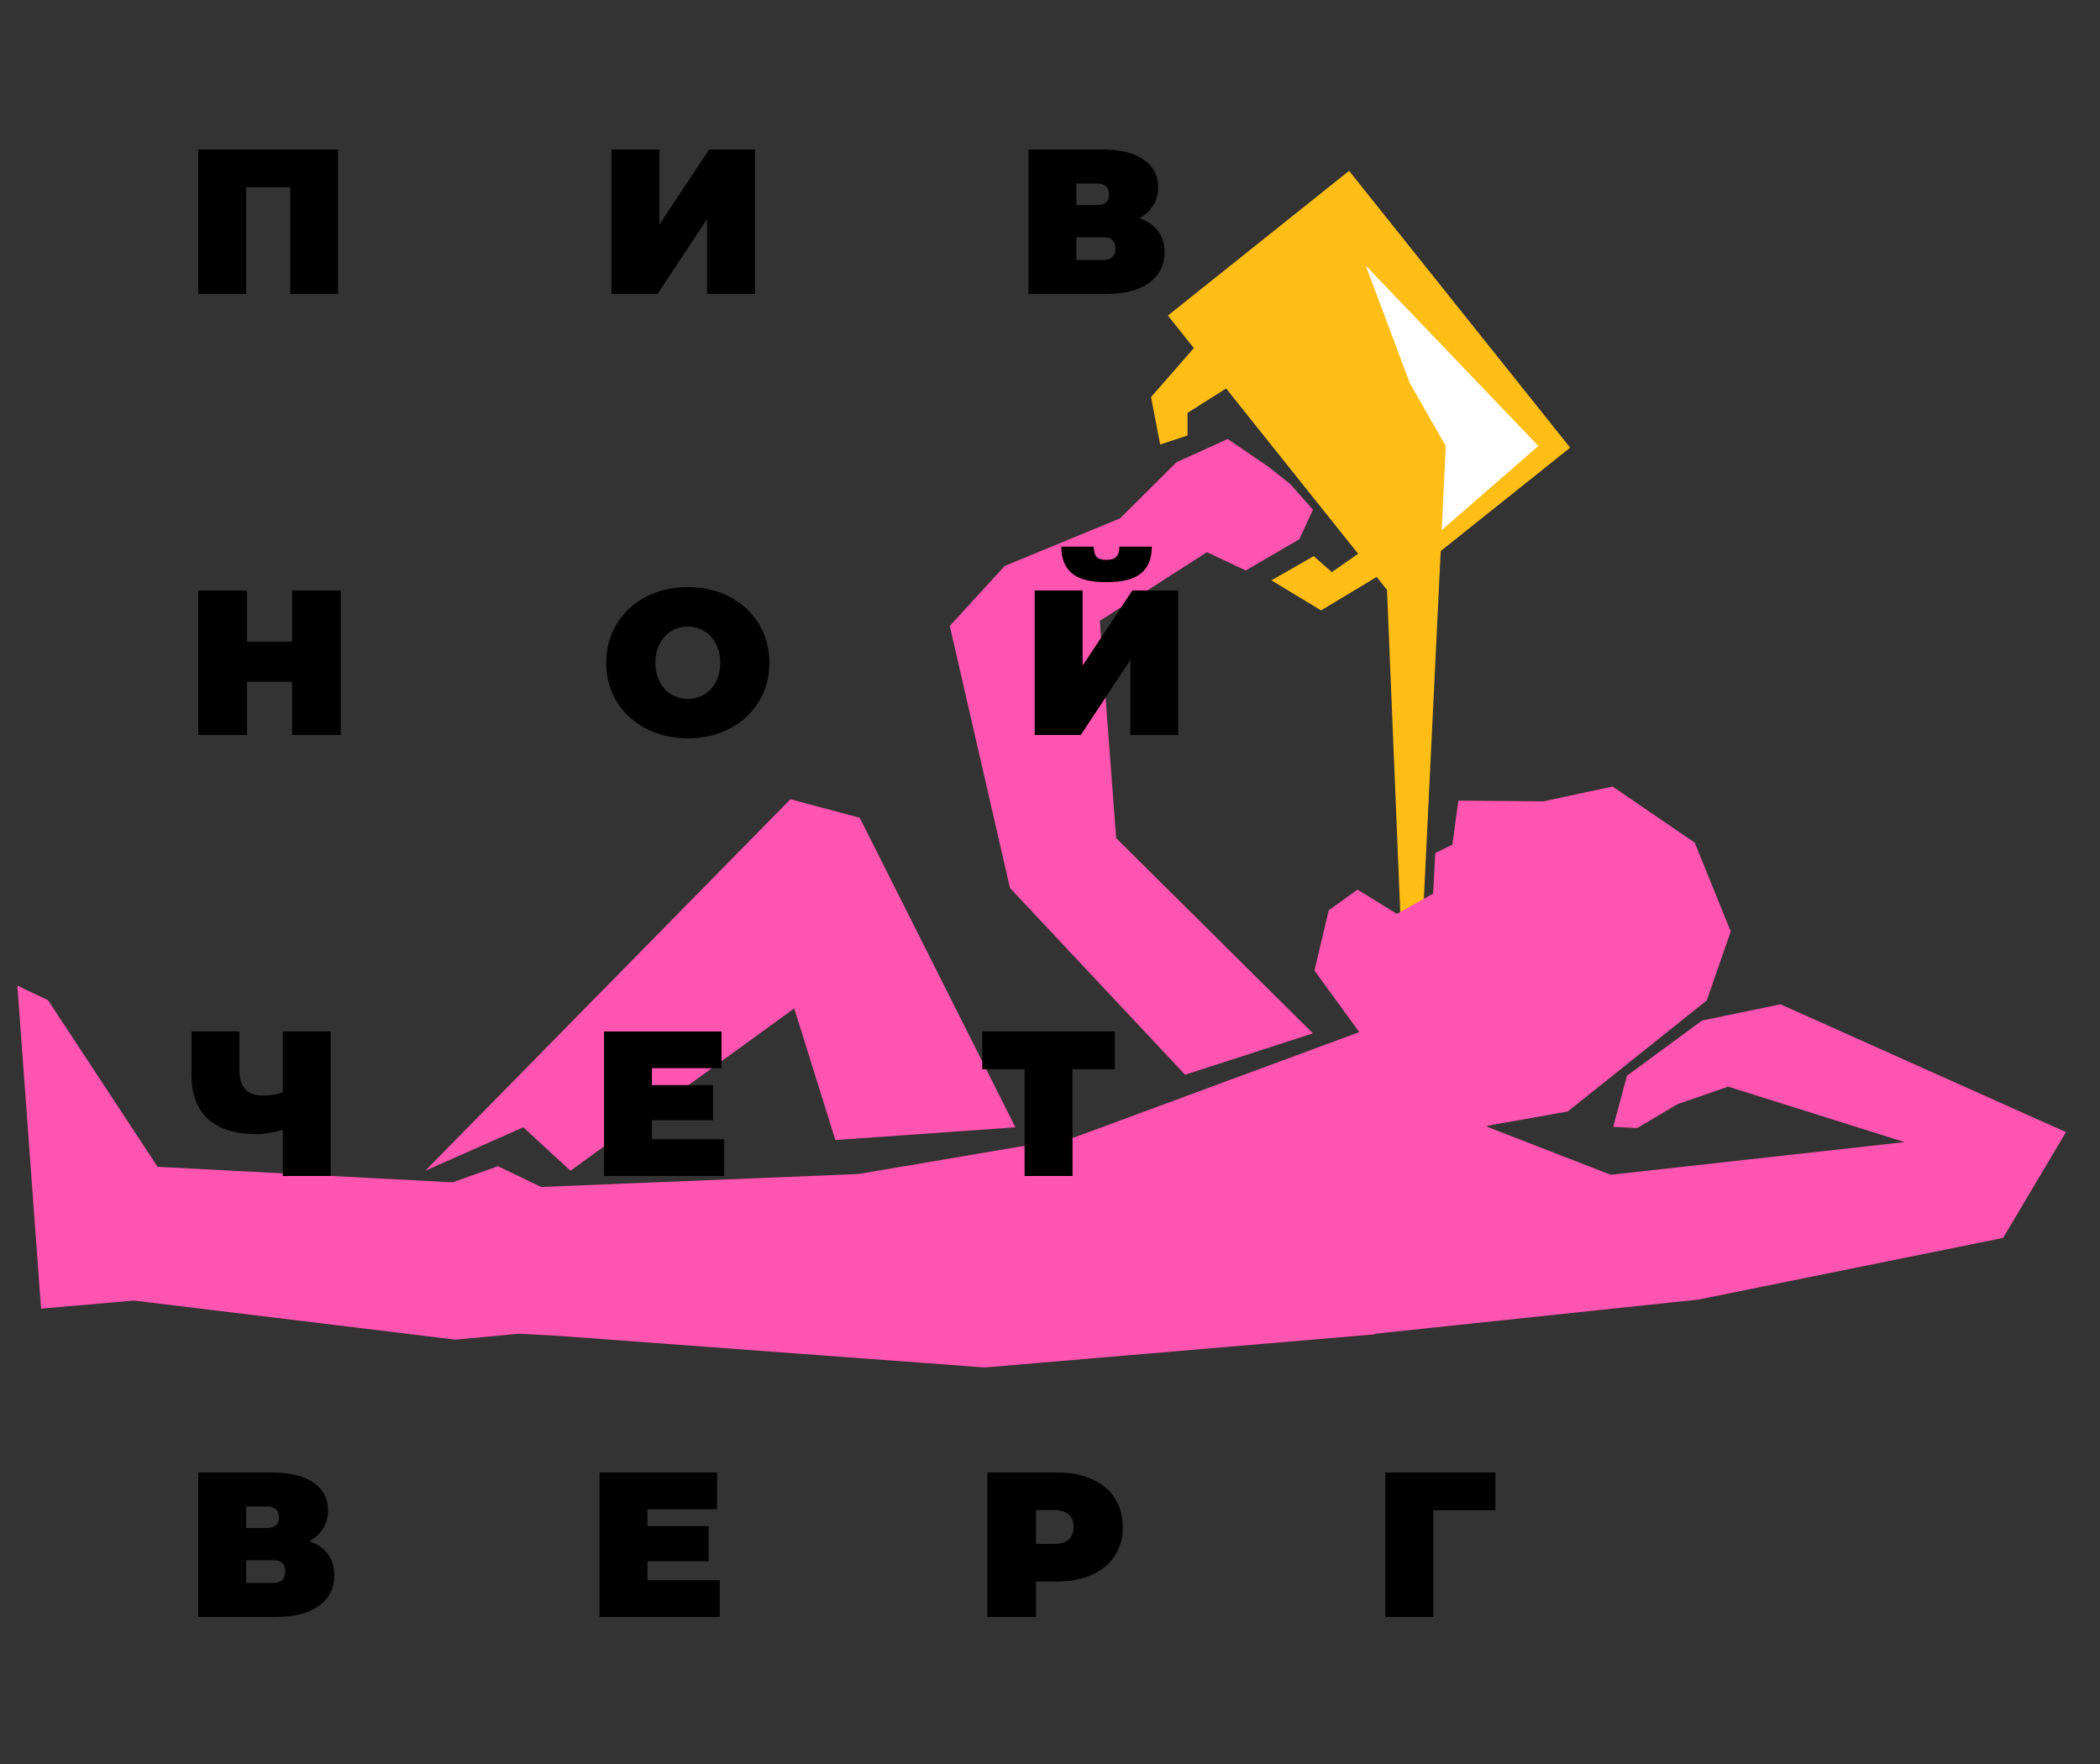 <svg width="600" height="504" viewBox="0 0 600 504" fill="none" xmlns="http://www.w3.org/2000/svg">
<rect x="0" y="0" width="600" height="504" fill="#333333" stroke="none"/>
<rect x="333.682" y="90.158" width="66.254" height="101.221" transform="rotate(-38.613 333.682 90.158)" fill="#FFBE16"/>
<path d="M439.541 127.421L390.22 75.878L402.851 109.56L413.076 127.421L405.449 157.076L439.541 127.421Z" fill="white"/>
<path d="M403.087 333.907L413.076 127.604L396.235 167.301L403.087 333.907Z" fill="#FFBE16"/>
<path d="M339.296 117.966L353.531 108.958L343.306 96.929L328.871 113.447L331.477 127.002L339.296 124.42V117.966Z" fill="#FFBE16"/>
<path d="M380.524 163.459L375.345 158.902L363.255 165.807L377.452 174.398L395.634 163.459L390.532 156.474L380.524 163.459Z" fill="#FFBE16"/>
<path d="M4.957 281.604L11.73 373.893L38.269 371.589L130.143 382.758L148.196 381.065L159.26 381.646L281.361 390.705L392.812 381.24L425.003 321.644L447.936 317.565L487.645 285.838L494.493 266.121L484.203 240.747L460.741 224.721L440.969 228.965L416.677 228.745L414.958 241.335L410.078 243.72L409.469 255.312L399.125 261.109L387.866 254.177L379.63 260.084L375.555 277.305L388.368 294.886L307.007 324.953L245.168 335.44L154.626 339.135L142.257 333.201L129.335 337.806L45.032 333.375L13.72 285.763L4.957 281.604Z" fill="#FF54B0"/>
<path d="M460.195 335.645L419.29 319.758L391.758 381.185L485.267 371.306L572.313 353.69L590.281 323.461L508.721 286.946L486.287 291.578L464.852 307.359L460.915 321.946L467.765 322.306L479.217 315.511L493.748 310.463L544.164 326.321L460.195 335.645Z" fill="#FF54B0"/>
<path d="M318.898 239.457L375.141 295.247L338.592 307.064L288.561 253.713L271.362 178.84L287.056 161.701L320 148.11L336.166 132.053L350.78 125.424L362.511 133.437L368.591 138.241L375.141 145.628L371.229 154.07L355.928 162.997L344.848 157.763L314.234 177.395L318.898 239.457Z" fill="#FF54B0"/>
<path d="M121.501 334.5L149.501 322.09L163.001 334.5L226.919 288.124L238.68 325.727L290.121 322.09L245.634 233.631L225.833 228.364L121.501 334.5Z" fill="#FF54B0"/>
<path d="M96.602 42.7V84H82.913V53.497H70.347V84H56.658V42.7H96.602ZM174.705 42.7H188.393V64.176L202.612 42.7H215.71V84H202.022V62.583L187.862 84H174.705V42.7ZM325.587 62.347C327.908 63.173 329.678 64.412 330.897 66.064C332.117 67.677 332.726 69.663 332.726 72.023C332.726 75.72 331.251 78.651 328.301 80.814C325.391 82.938 321.261 84 315.911 84H293.845V42.7H314.79C319.904 42.7 323.857 43.644 326.649 45.532C329.481 47.42 330.897 50.075 330.897 53.497C330.897 55.464 330.425 57.194 329.481 58.689C328.577 60.184 327.279 61.403 325.587 62.347ZM307.533 58.571H313.433C315.715 58.571 316.855 57.568 316.855 55.562C316.855 53.477 315.715 52.435 313.433 52.435H307.533V58.571ZM315.262 74.265C317.544 74.265 318.684 73.164 318.684 70.961C318.684 68.837 317.544 67.775 315.262 67.775H307.533V74.265H315.262ZM97.368 168.7V210H83.445V194.778H70.582V210H56.658V168.7H70.582V183.332H83.445V168.7H97.368ZM196.515 210.944C192.071 210.944 188.078 210.02 184.538 208.171C180.998 206.322 178.225 203.766 176.219 200.501C174.213 197.197 173.21 193.48 173.21 189.35C173.21 185.22 174.213 181.523 176.219 178.258C178.225 174.954 180.998 172.378 184.538 170.529C188.078 168.68 192.071 167.756 196.515 167.756C200.96 167.756 204.952 168.68 208.492 170.529C212.032 172.378 214.805 174.954 216.811 178.258C218.817 181.523 219.82 185.22 219.82 189.35C219.82 193.48 218.817 197.197 216.811 200.501C214.805 203.766 212.032 206.322 208.492 208.171C204.952 210.02 200.96 210.944 196.515 210.944ZM196.515 199.675C198.246 199.675 199.8 199.262 201.176 198.436C202.592 197.571 203.713 196.371 204.539 194.837C205.365 193.264 205.778 191.435 205.778 189.35C205.778 187.265 205.365 185.456 204.539 183.922C203.713 182.349 202.592 181.149 201.176 180.323C199.8 179.458 198.246 179.025 196.515 179.025C194.785 179.025 193.211 179.458 191.795 180.323C190.419 181.149 189.317 182.349 188.491 183.922C187.665 185.456 187.252 187.265 187.252 189.35C187.252 191.435 187.665 193.264 188.491 194.837C189.317 196.371 190.419 197.571 191.795 198.436C193.211 199.262 194.785 199.675 196.515 199.675ZM295.632 168.7H309.32V190.176L323.539 168.7H336.637V210H322.949V188.583L308.789 210H295.632V168.7ZM316.105 166.34C311.542 166.34 308.258 165.494 306.252 163.803C304.246 162.112 303.243 159.575 303.243 156.192H312.506C312.506 157.529 312.761 158.493 313.273 159.083C313.823 159.673 314.767 159.968 316.105 159.968C317.442 159.968 318.386 159.673 318.937 159.083C319.527 158.493 319.822 157.529 319.822 156.192H329.085C329.085 159.575 328.062 162.112 326.017 163.803C323.971 165.494 320.667 166.34 316.105 166.34ZM94.478 294.7V336H80.79V322.784C78.036 323.61 75.538 324.023 73.296 324.023C67.239 324.023 62.617 322.587 59.431 319.716C56.285 316.845 54.712 312.656 54.712 307.149V294.7H68.4V305.615C68.4 308.132 68.95 310.001 70.052 311.22C71.153 312.4 72.825 312.99 75.067 312.99C77.387 312.99 79.295 312.675 80.79 312.046V294.7H94.478ZM206.911 325.498V336H172.573V294.7H206.144V305.202H186.261V310.04H203.725V320.07H186.261V325.498H206.911ZM318.523 305.497H306.428V336H292.74V305.497H280.645V294.7H318.523V305.497ZM88.4 440.347C90.721 441.173 92.491 442.412 93.71 444.064C94.93 445.677 95.54 447.663 95.54 450.023C95.54 453.72 94.064 456.651 91.115 458.814C88.204 460.938 84.074 462 78.725 462H56.658V420.7H77.603C82.717 420.7 86.67 421.644 89.463 423.532C92.294 425.42 93.71 428.075 93.71 431.497C93.71 433.464 93.239 435.194 92.294 436.689C91.39 438.184 90.092 439.403 88.4 440.347ZM70.347 436.571H76.246C78.528 436.571 79.668 435.568 79.668 433.562C79.668 431.477 78.528 430.435 76.246 430.435H70.347V436.571ZM78.076 452.265C80.357 452.265 81.498 451.164 81.498 448.961C81.498 446.837 80.357 445.775 78.076 445.775H70.347V452.265H78.076ZM205.643 451.498V462H171.305V420.7H204.876V431.202H184.993V436.04H202.457V446.07H184.993V451.498H205.643ZM301.975 420.7C305.79 420.7 309.114 421.329 311.946 422.588C314.778 423.847 316.961 425.656 318.495 428.016C320.029 430.376 320.796 433.129 320.796 436.276C320.796 439.423 320.029 442.176 318.495 444.536C316.961 446.896 314.778 448.705 311.946 449.964C309.114 451.223 305.79 451.852 301.975 451.852H296.016V462H282.092V420.7H301.975ZM301.09 441.114C302.978 441.114 304.394 440.701 305.338 439.875C306.282 439.01 306.754 437.81 306.754 436.276C306.754 434.742 306.282 433.562 305.338 432.736C304.394 431.871 302.978 431.438 301.09 431.438H296.016V441.114H301.09ZM427.263 431.497H409.504V462H395.816V420.7H427.263V431.497Z" fill="black"/>
</svg>
